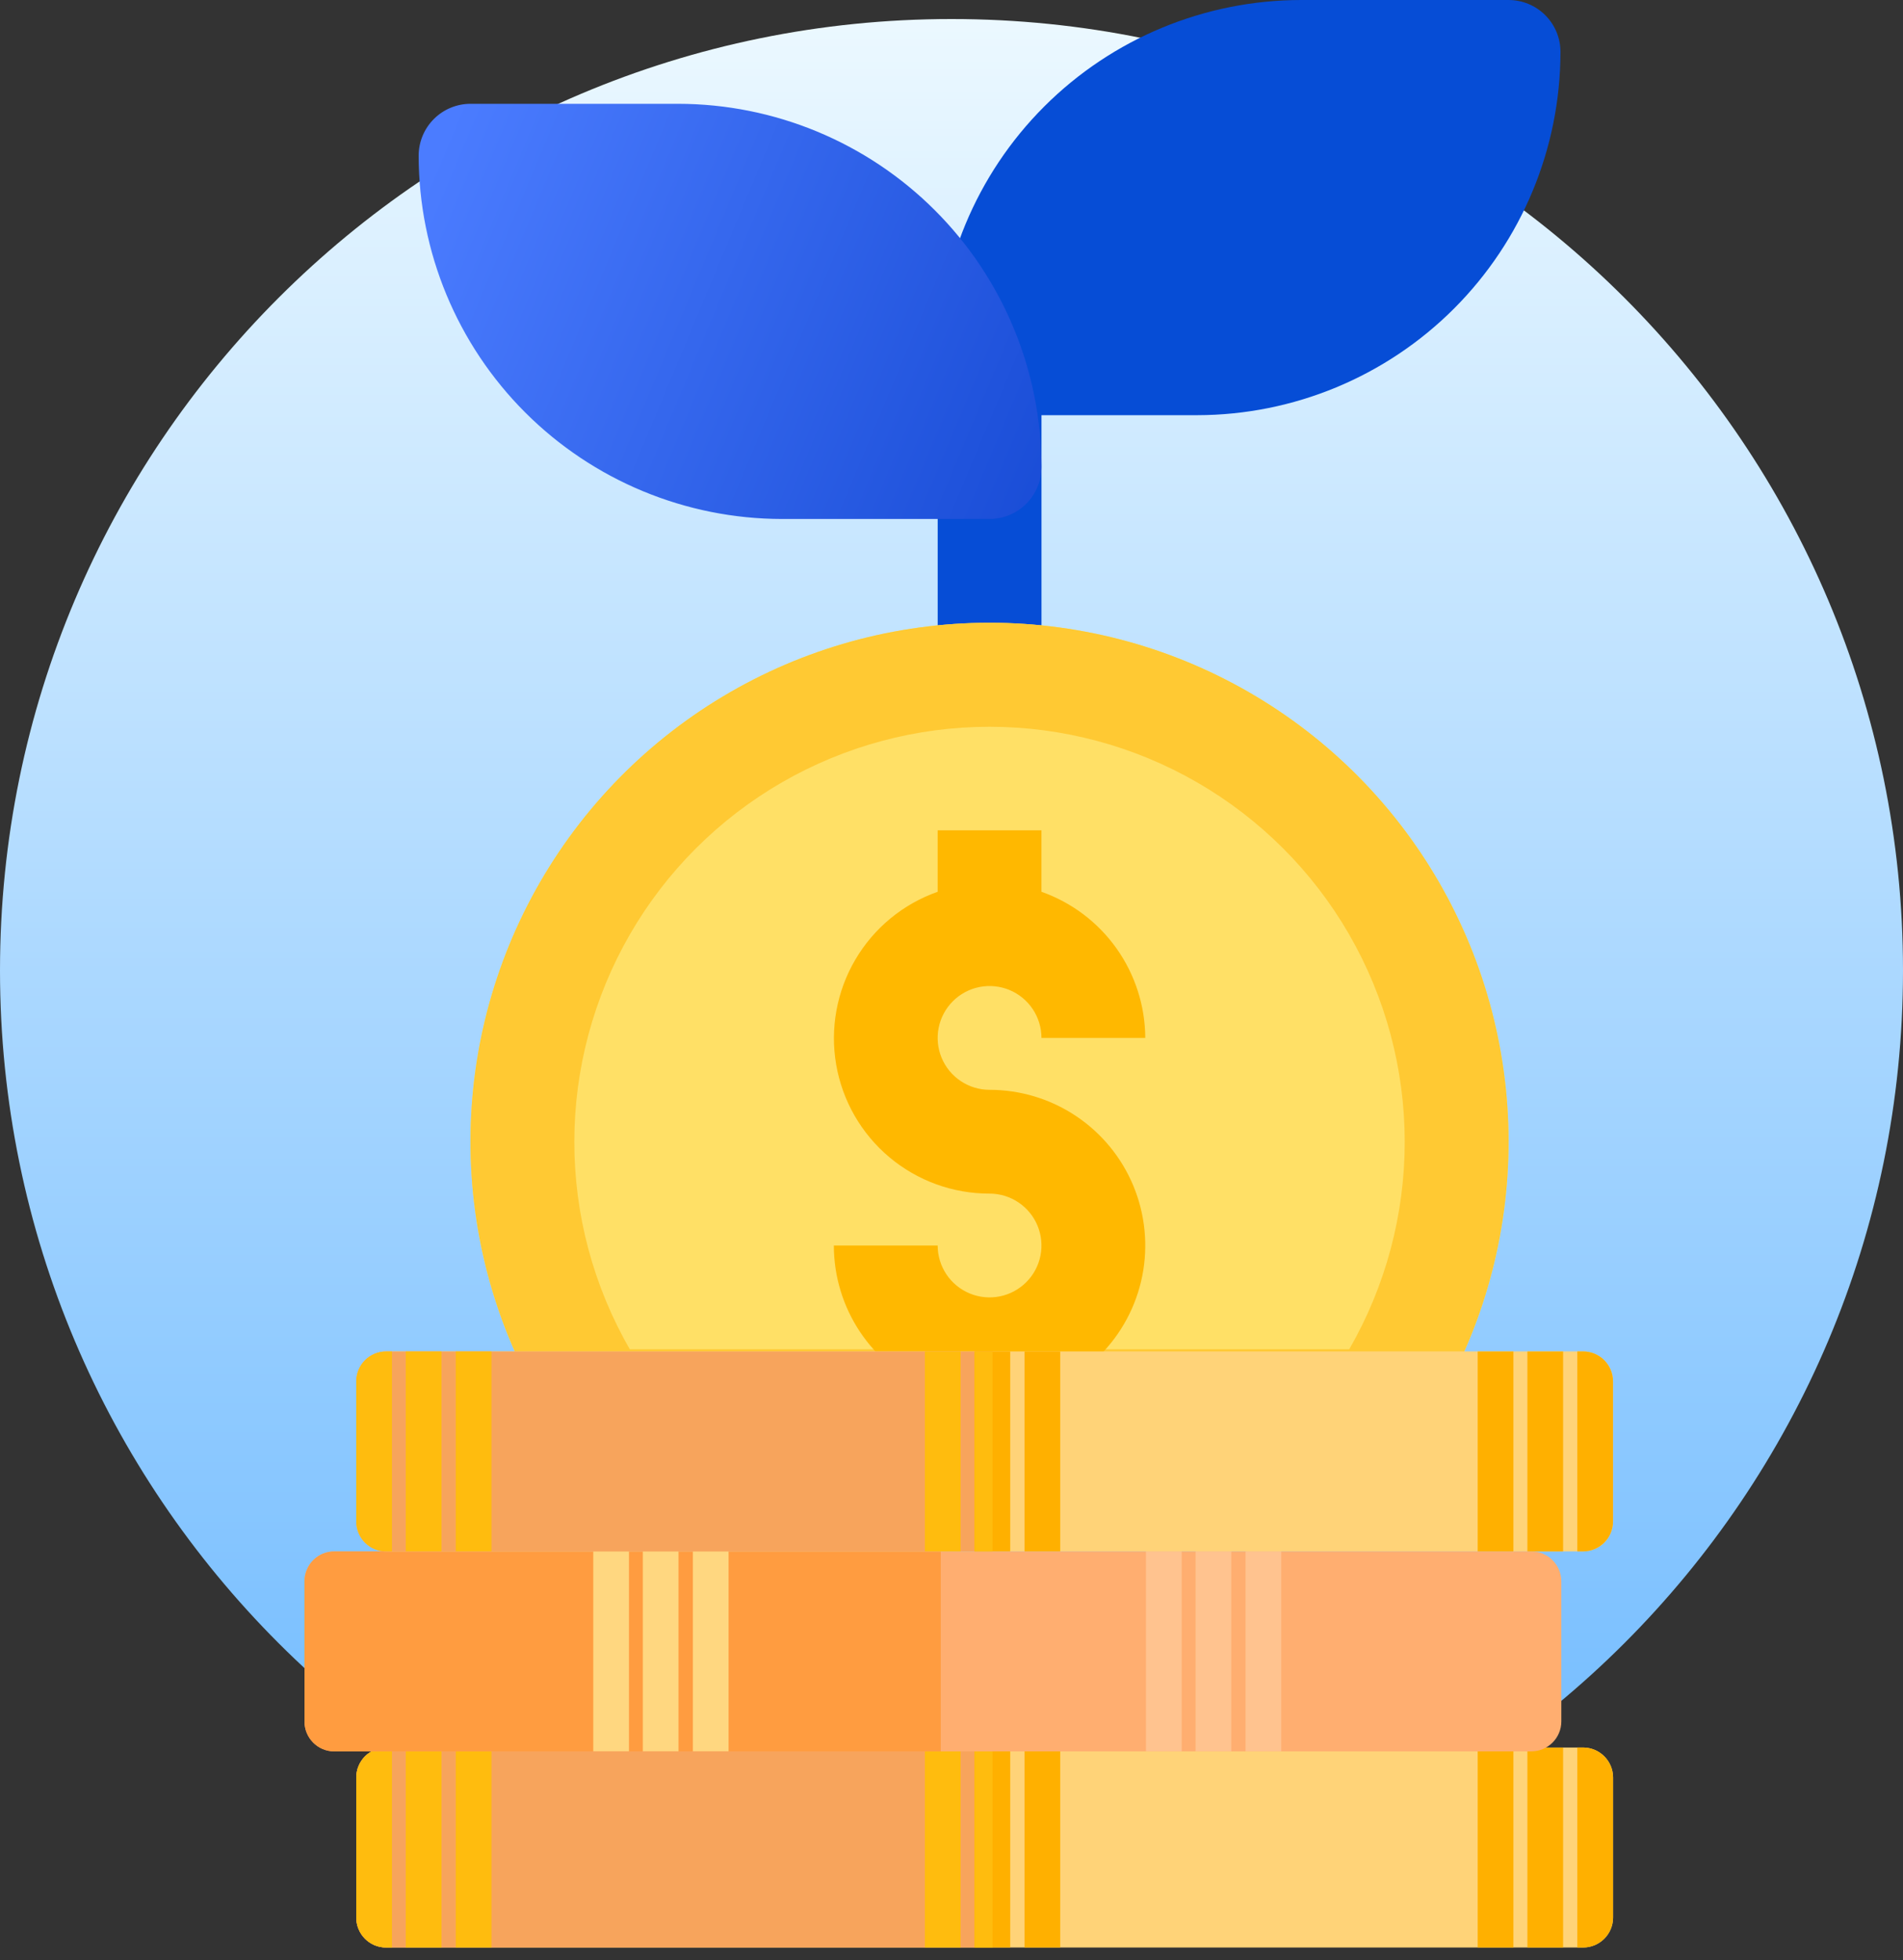 <svg width="100" height="103" viewBox="0 0 100 103" fill="none" xmlns="http://www.w3.org/2000/svg">
<rect x="0" y="0" width="100" height="103" fill="#333333" stroke="none"/>
<path d="M50 101C77.614 101 100 78.614 100 51C100 23.386 77.614 1 50 1C22.386 1 0 23.386 0 51C0 78.614 22.386 101 50 101Z" fill="url(#paint0_linear_834_13455)"/>
<path d="M79.274 0H68.365C63.304 0.006 58.451 2.019 54.872 5.598C51.293 9.177 49.28 14.029 49.274 19.091V35.454H54.729V21.818H62.91C67.972 21.812 72.824 19.799 76.403 16.22C79.982 12.641 81.995 7.789 82.001 2.727C82.001 2.004 81.714 1.31 81.202 0.799C80.691 0.287 79.997 0 79.274 0Z" fill="#064DD6"/>
<path d="M35.636 5.455H24.727C24.004 5.455 23.31 5.742 22.799 6.254C22.287 6.765 22 7.459 22 8.182C22.006 13.244 24.019 18.096 27.598 21.675C31.177 25.254 36.029 27.267 41.091 27.273H51.999C52.723 27.273 53.416 26.985 53.928 26.474C54.439 25.963 54.727 25.269 54.727 24.546C54.721 19.484 52.708 14.632 49.129 11.053C45.55 7.474 40.697 5.461 35.636 5.455Z" fill="url(#paint1_linear_834_13455)"/>
<path d="M51.999 32.727C47.061 32.726 42.215 34.066 37.978 36.605C33.742 39.143 30.275 42.784 27.946 47.139C25.617 51.494 24.515 56.399 24.756 61.332C24.998 66.265 26.574 71.039 29.317 75.146C29.565 75.519 29.902 75.826 30.297 76.038C30.693 76.25 31.134 76.362 31.583 76.362H72.41C72.858 76.362 73.299 76.251 73.694 76.04C74.09 75.829 74.427 75.524 74.676 75.151C77.42 71.045 78.997 66.27 79.24 61.337C79.482 56.404 78.38 51.498 76.052 47.143C73.724 42.787 70.257 39.145 66.02 36.606C61.784 34.067 56.938 32.726 51.999 32.727Z" fill="#FFE066"/>
<path d="M51.999 32.727C47.061 32.726 42.215 34.066 37.978 36.605C33.742 39.143 30.275 42.784 27.946 47.139C25.617 51.494 24.515 56.399 24.756 61.332C24.998 66.265 26.574 71.039 29.317 75.146C29.565 75.519 29.902 75.826 30.297 76.038C30.693 76.25 31.134 76.362 31.583 76.362H72.41C72.858 76.362 73.299 76.251 73.694 76.04C74.09 75.829 74.427 75.524 74.676 75.151C77.42 71.045 78.997 66.27 79.24 61.337C79.482 56.404 78.38 51.498 76.052 47.143C73.724 42.787 70.257 39.145 66.02 36.606C61.784 34.067 56.938 32.726 51.999 32.727ZM70.899 70.908H33.097C31.184 67.591 30.178 63.829 30.18 60C30.182 56.172 31.191 52.411 33.106 49.095C35.021 45.78 37.775 43.027 41.092 41.113C44.408 39.199 48.169 38.192 51.998 38.192C55.826 38.192 59.588 39.199 62.904 41.113C66.22 43.027 68.974 45.78 70.889 49.095C72.805 52.411 73.814 56.172 73.816 60C73.817 63.829 72.811 67.591 70.899 70.908Z" fill="#FFC933"/>
<path d="M52 57.271C51.461 57.271 50.933 57.111 50.485 56.811C50.036 56.512 49.687 56.086 49.48 55.587C49.274 55.089 49.22 54.541 49.325 54.012C49.43 53.483 49.69 52.997 50.072 52.615C50.453 52.234 50.939 51.974 51.468 51.869C51.997 51.764 52.545 51.818 53.044 52.024C53.542 52.23 53.968 52.58 54.268 53.029C54.567 53.477 54.727 54.004 54.727 54.544H60.182C60.175 52.858 59.647 51.215 58.671 49.84C57.694 48.465 56.317 47.426 54.727 46.864V43.635H49.273V46.864C47.455 47.504 45.922 48.767 44.946 50.43C43.97 52.092 43.613 54.046 43.94 55.946C44.267 57.846 45.255 59.569 46.73 60.809C48.206 62.05 50.072 62.729 52 62.725C52.539 62.725 53.067 62.885 53.515 63.185C53.964 63.485 54.313 63.911 54.52 64.409C54.726 64.907 54.78 65.456 54.675 65.985C54.57 66.514 54.31 67 53.928 67.381C53.547 67.762 53.061 68.022 52.532 68.127C52.003 68.233 51.455 68.179 50.956 67.972C50.458 67.766 50.032 67.416 49.732 66.968C49.433 66.519 49.273 65.992 49.273 65.453H43.818C43.818 67.071 44.298 68.653 45.197 69.998C46.096 71.344 47.374 72.392 48.869 73.011C50.364 73.631 52.009 73.793 53.596 73.477C55.183 73.161 56.641 72.382 57.785 71.238C58.93 70.094 59.709 68.636 60.025 67.049C60.34 65.462 60.178 63.817 59.559 62.322C58.94 60.827 57.891 59.549 56.545 58.65C55.2 57.751 53.618 57.271 52 57.271Z" fill="#FFB800"/>
<path d="M18.721 93.412V100.767C18.721 101.638 19.418 102.344 20.29 102.344H83.189C84.061 102.344 84.766 101.638 84.766 100.767V93.412C84.766 92.54 84.061 91.834 83.189 91.834H20.29C19.418 91.838 18.721 92.544 18.721 93.412Z" fill="#FFD378"/>
<path d="M18.721 93.411V100.767C18.721 101.638 19.418 102.344 20.29 102.344H52.157V91.838H20.29C19.418 91.838 18.721 92.544 18.721 93.411Z" fill="#F7A45C"/>
<path d="M18.721 93.411V100.767C18.721 101.638 19.418 102.344 20.29 102.344H20.597V91.838H20.29C19.418 91.838 18.721 92.544 18.721 93.411Z" fill="#FFBC0E"/>
<path d="M23.2 91.838H21.324V102.344H23.2V91.838Z" fill="#FFBC0E"/>
<path d="M25.826 91.838H23.95V102.344H25.826V91.838Z" fill="#FFBC0E"/>
<path d="M50.479 91.838H48.602V102.344H50.479V91.838Z" fill="#FFBC0E"/>
<path d="M53.087 91.838H51.211V102.344H53.087V91.838Z" fill="#FFB000"/>
<path d="M55.713 91.838H53.837V102.344H55.713V91.838Z" fill="#FFB000"/>
<path d="M79.528 91.838H77.651V102.344H79.528V91.838Z" fill="#FFB000"/>
<path d="M82.139 91.838H80.263V102.344H82.139V91.838Z" fill="#FFB000"/>
<path d="M82.886 91.838V102.344H83.185C84.056 102.344 84.762 101.638 84.762 100.767V93.412C84.762 92.54 84.056 91.834 83.185 91.834H82.886V91.838Z" fill="#FFB000"/>
<path d="M52.157 91.838H51.211V102.344H52.157V91.838Z" fill="#FFBC0E"/>
<path d="M16 83.105V90.46C16 91.332 16.697 92.037 17.569 92.037H80.468C81.34 92.037 82.046 91.332 82.046 90.46V83.105C82.046 82.233 81.34 81.527 80.468 81.527H17.569C16.697 81.527 16 82.233 16 83.105Z" fill="#FFAE70"/>
<path d="M16 83.105V90.46C16 91.332 16.697 92.037 17.569 92.037H49.436V81.531H17.569C16.697 81.527 16 82.233 16 83.105Z" fill="#FF9C40"/>
<path d="M33.052 81.527H31.176V92.033H33.052V81.527Z" fill="#FFD780"/>
<path d="M35.656 81.527H33.779V92.033H35.656V81.527Z" fill="#FFD780"/>
<path d="M38.286 81.527H36.41V92.033H38.286V81.527Z" fill="#FFD780"/>
<path d="M62.096 81.527H60.22V92.033H62.096V81.527Z" fill="#FFC38F"/>
<path d="M64.702 81.527H62.826V92.033H64.702V81.527Z" fill="#FFC38F"/>
<path d="M67.328 81.527H65.452V92.033H67.328V81.527Z" fill="#FFC38F"/>
<path d="M18.721 72.595V79.951C18.721 80.822 19.418 81.528 20.29 81.528H83.189C84.061 81.528 84.766 80.822 84.766 79.951V72.595C84.766 71.723 84.061 71.018 83.189 71.018H20.29C19.418 71.022 18.721 71.727 18.721 72.595Z" fill="#FFD378"/>
<path d="M18.721 72.595V79.95C18.721 80.822 19.418 81.528 20.29 81.528H52.157V71.022H20.29C19.418 71.022 18.721 71.727 18.721 72.595Z" fill="#F7A45C"/>
<path d="M18.721 72.595V79.95C18.721 80.822 19.418 81.528 20.29 81.528H20.597V71.022H20.29C19.418 71.022 18.721 71.727 18.721 72.595Z" fill="#FFBC0E"/>
<path d="M23.2 71.022H21.324V81.528H23.2V71.022Z" fill="#FFBC0E"/>
<path d="M25.826 71.022H23.95V81.528H25.826V71.022Z" fill="#FFBC0E"/>
<path d="M50.479 71.022H48.602V81.528H50.479V71.022Z" fill="#FFBC0E"/>
<path d="M53.087 71.022H51.211V81.528H53.087V71.022Z" fill="#FFB000"/>
<path d="M55.713 71.022H53.837V81.528H55.713V71.022Z" fill="#FFB000"/>
<path d="M79.528 71.022H77.651V81.528H79.528V71.022Z" fill="#FFB000"/>
<path d="M82.139 71.022H80.263V81.528H82.139V71.022Z" fill="#FFB000"/>
<path d="M82.886 71.022V81.528H83.185C84.056 81.528 84.762 80.822 84.762 79.951V72.595C84.762 71.723 84.056 71.018 83.185 71.018H82.886V71.022Z" fill="#FFB000"/>
<path d="M52.157 71.022H51.211V81.528H52.157V71.022Z" fill="#FFBC0E"/>
<defs>
<linearGradient id="paint0_linear_834_13455" x1="50" y1="101" x2="50" y2="1" gradientUnits="userSpaceOnUse">
<stop stop-color="#6BB8FF"/>
<stop offset="0.997" stop-color="#EBF8FF"/>
</linearGradient>
<linearGradient id="paint1_linear_834_13455" x1="64.442" y1="33.58" x2="18.307" y2="14.287" gradientUnits="userSpaceOnUse">
<stop stop-color="#0A3ECA"/>
<stop offset="0.962" stop-color="#4B7CFF"/>
</linearGradient>
</defs>
</svg>
